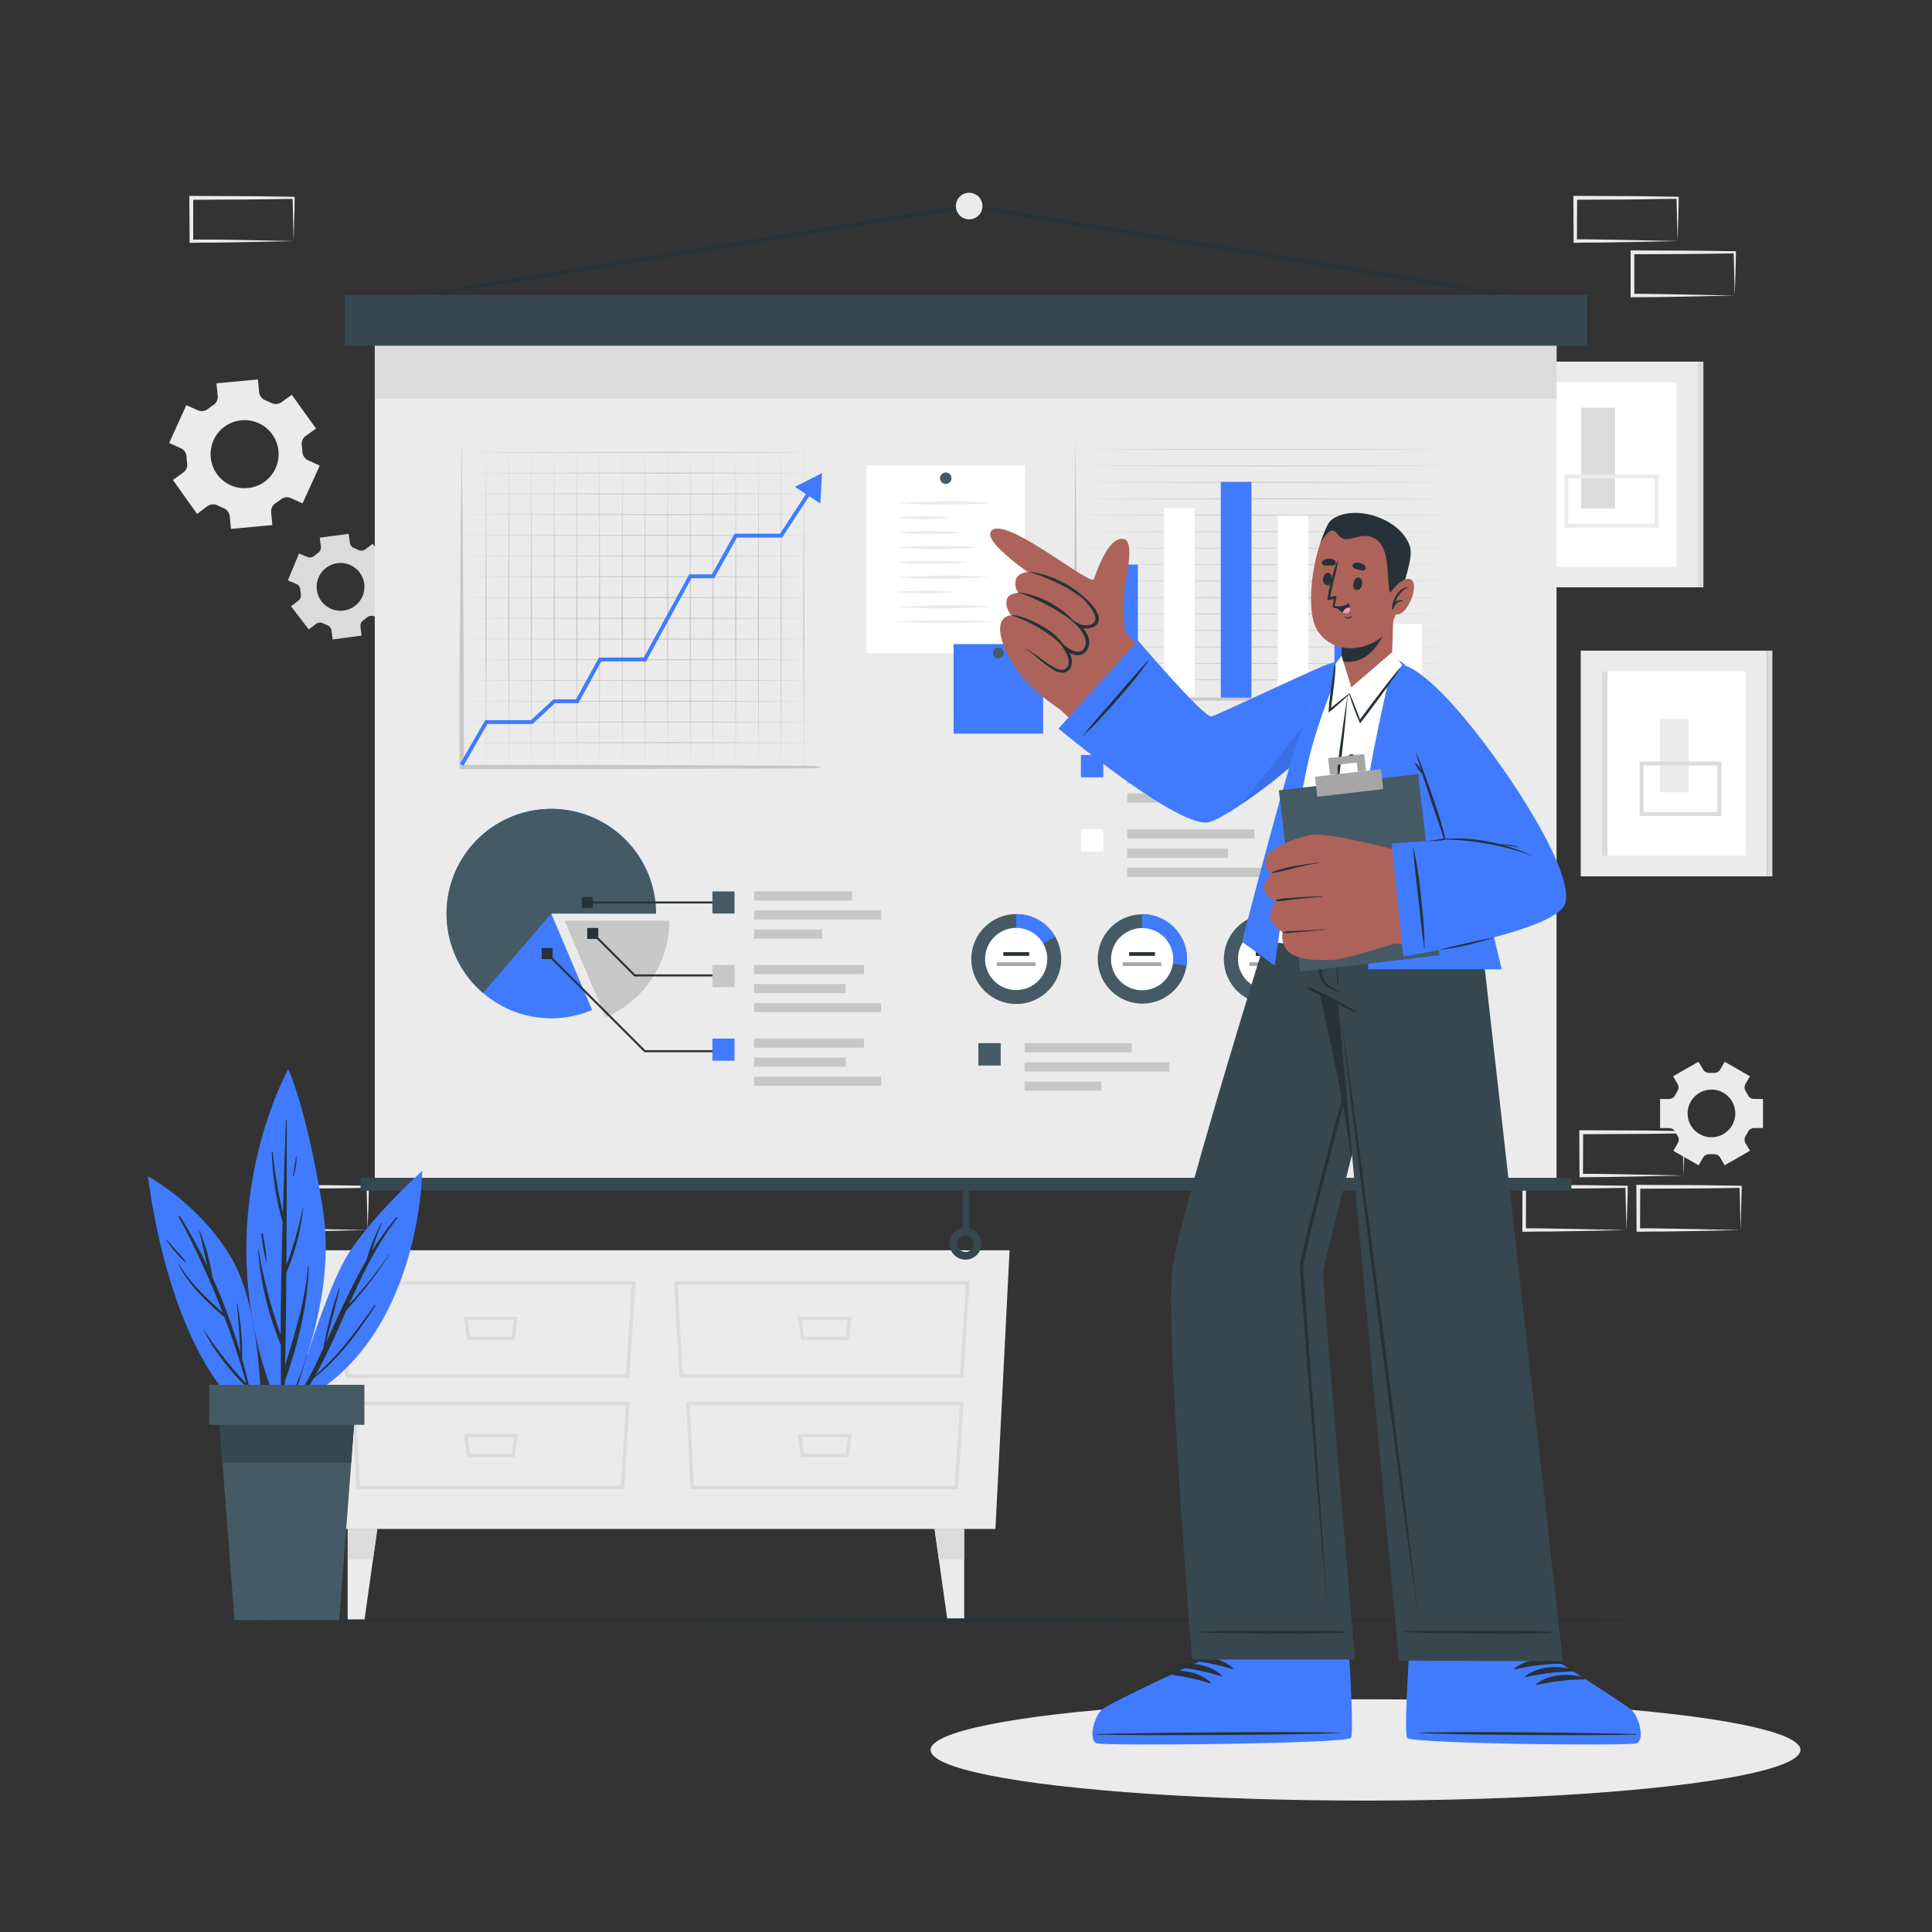 <svg xmlns="http://www.w3.org/2000/svg" viewBox="0 0 500 500"><rect x="0" y="0" width="500" height="500" fill="#333333" stroke="none"/><g id="freepik--background-complete--inject-1"><path d="M48.23,104.85l-4.45,9.79,3,1.35a2.56,2.56,0,0,1,1.49,2.23,14.21,14.21,0,0,0,.16,1.6,2.55,2.55,0,0,1-1,2.47l-2.68,1.92L51,133,53.68,131a2.55,2.55,0,0,1,2.67-.18,13.77,13.77,0,0,0,1.47.66,2.6,2.6,0,0,1,1.64,2.13l.32,3.27,10.71-1-.32-3.29a2.55,2.55,0,0,1,1.2-2.4l.65-.44c.22-.15.43-.31.64-.48a2.54,2.54,0,0,1,2.64-.36l3,1.37,4.45-9.79-3-1.37a2.55,2.55,0,0,1-1.49-2.23,14.24,14.24,0,0,0-.15-1.59,2.54,2.54,0,0,1,1-2.47l2.68-1.92-6.27-8.74-2.68,1.92a2.55,2.55,0,0,1-2.67.17q-.72-.36-1.47-.66a2.57,2.57,0,0,1-1.64-2.12l-.32-3.28-10.72,1,.33,3.29a2.57,2.57,0,0,1-1.2,2.39q-.33.21-.66.45c-.22.15-.43.31-.64.47a2.55,2.55,0,0,1-2.66.37Zm9.91,5.55a8.81,8.81,0,1,1-2,12.28A8.83,8.83,0,0,1,58.14,110.4Z" style="fill:#ebebeb"></path><path d="M439.56,274.78,433,278.54l1.16,2a1.79,1.79,0,0,1-.06,1.88,9.46,9.46,0,0,0-.57,1,1.8,1.8,0,0,1-1.59,1h-2.31v7.53H432a1.8,1.8,0,0,1,1.59,1,8.64,8.64,0,0,0,.57,1,1.79,1.79,0,0,1,.06,1.88l-1.16,2,6.54,3.76,1.16-2a1.79,1.79,0,0,1,1.66-.88l.55,0,.56,0a1.81,1.81,0,0,1,1.66.87l1.16,2,6.54-3.76-1.16-2a1.79,1.79,0,0,1,.06-1.88,8.5,8.5,0,0,0,.57-1,1.79,1.79,0,0,1,1.59-1h2.31v-7.53h-2.31a1.79,1.79,0,0,1-1.59-1,10.67,10.67,0,0,0-.57-1,1.78,1.78,0,0,1-.06-1.87l1.16-2-6.54-3.76-1.16,2a1.79,1.79,0,0,1-1.66.88l-.56,0-.55,0a1.81,1.81,0,0,1-1.67-.88Zm3.37,7.2a6.17,6.17,0,1,1-6.18,6.16A6.17,6.17,0,0,1,442.93,282Z" style="fill:#ebebeb"></path><path d="M75.32,156.9l4.58,6,1.84-1.4a1.8,1.8,0,0,1,1.87-.18,10.44,10.44,0,0,0,1,.44,1.77,1.77,0,0,1,1.19,1.45l.3,2.28,7.48-1-.29-2.29a1.78,1.78,0,0,1,.77-1.7,7.65,7.65,0,0,0,.9-.69,1.8,1.8,0,0,1,1.86-.3l2.13.88,2.89-7-2.14-.88A1.8,1.8,0,0,1,98.66,151l-.06-.55a5.25,5.25,0,0,0-.09-.55,1.78,1.78,0,0,1,.66-1.75l1.84-1.41-4.58-6-1.84,1.4a1.8,1.8,0,0,1-1.87.18,10.44,10.44,0,0,0-1-.44,1.78,1.78,0,0,1-1.19-1.45l-.3-2.28-7.48,1,.3,2.29a1.77,1.77,0,0,1-.78,1.7c-.31.21-.6.44-.89.68a1.78,1.78,0,0,1-1.86.31l-2.13-.88-2.9,6.95,2.14.89a1.77,1.77,0,0,1,1.08,1.53l.06.55a4.85,4.85,0,0,0,.09.55,1.79,1.79,0,0,1-.66,1.76ZM82,152.63A6.18,6.18,0,1,1,89,158,6.16,6.16,0,0,1,82,152.63Z" style="fill:#dbdbdb"></path><polygon points="81.89 395.69 257.62 395.69 261.28 323.58 78.23 323.58 81.89 395.69" style="fill:#ebebeb"></polygon><path d="M249.29,356.58H175.82l-1.37-25H250.9Zm-72.63-.88h71.8L250,332.44H175.38Z" style="fill:#dbdbdb"></path><path d="M247.94,385.38H178.7l-1.12-22.59h71.77Zm-68.4-.88H247.1l1.3-20.83H178.51Z" style="fill:#dbdbdb"></path><path d="M219.63,346.78H207.29l-.78-6h13.9Zm-11.56-.88h10.78l.55-4.27H207.52Z" style="fill:#dbdbdb"></path><path d="M219.63,377.1H207.29l-.78-6h13.9Zm-11.56-.88h10.78l.55-4.27H207.52Z" style="fill:#dbdbdb"></path><path d="M162.87,356.58H89.4l-1.37-25h76.45Zm-72.63-.88H162l1.5-23.26H89Z" style="fill:#dbdbdb"></path><path d="M161.52,385.38H92.28l-1.12-22.59h71.77Zm-68.39-.88h67.55L162,363.67H92.09Z" style="fill:#dbdbdb"></path><path d="M133.21,346.78H120.87l-.78-6H134Zm-11.56-.88h10.78l.55-4.27H121.1Z" style="fill:#dbdbdb"></path><path d="M133.21,377.1H120.87l-.78-6H134Zm-11.56-.88h10.78L133,372H121.1Z" style="fill:#dbdbdb"></path><polygon points="97.65 395.68 96.54 403.54 94.32 419.32 89.98 419.32 89.98 395.68 97.65 395.68" style="fill:#ebebeb"></polygon><polygon points="97.65 395.68 96.54 403.54 89.98 403.54 89.98 395.68 97.65 395.68" style="fill:#dbdbdb"></polygon><polygon points="241.86 395.68 242.97 403.54 245.19 419.32 249.53 419.32 249.53 395.68 241.86 395.68" style="fill:#ebebeb"></polygon><polygon points="241.86 395.68 242.97 403.54 249.53 403.54 249.53 395.68 241.86 395.68" style="fill:#dbdbdb"></polygon><path d="M435.7,304.22l-13.12.28-6.66.11c-2.23.05-4.47,0-6.7.06h-.44v-.45L408.72,293v-.5h.5l13.24.06c4.42,0,8.83.11,13.24.16H436V293c0,1.9-.09,3.79-.13,5.66Zm0,0-.14-5.65c0-1.86-.11-3.7-.13-5.54l.27.28c-4.41.05-8.82.16-13.24.16l-13.24.06.5-.5-.05,11.19-.45-.44c2.18,0,4.36,0,6.55.05l6.58.12Z" style="fill:#ebebeb"></path><path d="M420.93,318.33l-13.12.28-6.66.11c-2.23,0-4.47,0-6.7.06H394v-.45L394,307.14v-.5h.5l13.24.07c4.41,0,8.83.11,13.24.16h.28v.27c0,1.9-.08,3.79-.13,5.66Zm0,0-.14-5.65c-.05-1.86-.11-3.7-.13-5.54l.27.28c-4.41.05-8.83.16-13.24.16l-13.24.06.5-.5-.05,11.19-.45-.44c2.18,0,4.36,0,6.55.05l6.58.12Z" style="fill:#ebebeb"></path><path d="M450.47,318.33l-13.12.28-6.66.11c-2.23,0-4.46,0-6.7.06h-.44v-.45l-.06-11.19v-.5h.5l13.24.07c4.42,0,8.83.11,13.24.16h.28v.27c0,1.9-.09,3.79-.13,5.66Zm0,0-.14-5.65c0-1.86-.11-3.7-.13-5.54l.27.28c-4.41.05-8.82.16-13.24.16l-13.24.06.5-.5-.05,11.19-.45-.44c2.19,0,4.36,0,6.55.05l6.58.12Z" style="fill:#ebebeb"></path><path d="M146.87,171.07l-13.12.28-6.67.11c-2.22,0-4.46,0-6.69,0H120v-.45l0-11.19v-.5h.5l13.24.06c4.41,0,8.83.11,13.24.16h.28v.27c0,1.9-.08,3.78-.13,5.65Zm0,0-.14-5.66c0-1.86-.11-3.7-.13-5.53l.27.27c-4.41,0-8.83.16-13.24.16l-13.24.07.5-.5,0,11.19-.45-.45c2.18,0,4.36,0,6.55.06l6.57.11Z" style="fill:#ebebeb"></path><path d="M132.1,185.18l-13.13.28-6.66.11c-2.22,0-4.46,0-6.69.05h-.45v-.45l0-11.19v-.5h.5l13.24.06c4.41,0,8.83.11,13.24.16h.27V174c0,1.9-.08,3.78-.13,5.65Zm0,0-.14-5.66c-.05-1.86-.12-3.7-.13-5.53l.27.27c-4.41.05-8.83.16-13.24.16l-13.24.07.5-.5-.06,11.19-.44-.45c2.18,0,4.36,0,6.54.06l6.58.11Z" style="fill:#ebebeb"></path><path d="M161.64,185.18l-13.12.28-6.66.11c-2.23,0-4.47,0-6.7.05h-.44v-.45L134.66,174v-.5h.5l13.24.06c4.42,0,8.83.11,13.24.16h.28V174c0,1.9-.08,3.78-.13,5.65Zm0,0-.14-5.66c-.05-1.86-.11-3.7-.13-5.53l.27.27c-4.41.05-8.82.16-13.24.16l-13.24.07.5-.5,0,11.19-.45-.45c2.18,0,4.36,0,6.55.06l6.58.11Z" style="fill:#ebebeb"></path><path d="M95.12,318.33,82,318.61l-6.67.11c-2.22,0-4.46,0-6.69.06H68.2v-.45l0-11.19v-.5h.5l13.24.07c4.41,0,8.83.11,13.24.16h.28v.27c0,1.9-.08,3.79-.13,5.66Zm0,0L95,312.68c0-1.86-.11-3.7-.13-5.54l.27.28c-4.41.05-8.83.16-13.24.16l-13.24.06.5-.5,0,11.19-.45-.44c2.18,0,4.36,0,6.55.05l6.57.12Z" style="fill:#ebebeb"></path><path d="M281.19,171.06l-13.12.28-6.66.11c-2.23.05-4.47,0-6.7.05h-.44v-.45l-.06-11.19v-.5h.5l13.24.06c4.42,0,8.83.12,13.24.17h.28v.27c0,1.9-.09,3.79-.13,5.65Zm0,0-.14-5.65c0-1.87-.11-3.71-.13-5.54l.27.27c-4.41.05-8.82.16-13.24.17l-13.24.06.5-.5-.05,11.19-.45-.45c2.18,0,4.36,0,6.55.06l6.58.11Z" style="fill:#ebebeb"></path><path d="M434.17,62.38l-13.12.28-6.66.11c-2.23,0-4.47,0-6.7.06h-.44v-.45l-.06-11.19v-.5h.5l13.24.06c4.41,0,8.83.12,13.24.17h.28v.27c0,1.9-.08,3.79-.13,5.65Zm0,0L434,56.73c0-1.87-.11-3.71-.13-5.54l.27.27c-4.41,0-8.83.16-13.24.17l-13.24.06.5-.5-.05,11.19-.45-.45c2.18,0,4.36,0,6.55.06l6.58.11Z" style="fill:#ebebeb"></path><path d="M448.94,76.49l-13.12.28-6.66.11c-2.23.05-4.47,0-6.7.06H422v-.45L422,65.3v-.5h.5l13.24.06c4.42,0,8.83.12,13.24.17h.28v.27c0,1.9-.09,3.79-.13,5.65Zm0,0-.14-5.65c0-1.87-.11-3.71-.13-5.54l.27.27c-4.41.05-8.82.16-13.24.17l-13.24.06.5-.5,0,11.19-.45-.45c2.18,0,4.36,0,6.55.06l6.58.11Z" style="fill:#ebebeb"></path><path d="M76,62.39l-13.13.28-6.66.11c-2.23,0-4.46,0-6.69.06h-.45v-.45L49,51.2v-.5h.51l13.24.07c4.41,0,8.82.11,13.24.16h.27v.27c0,1.9-.09,3.79-.13,5.66Zm0,0-.15-5.65c0-1.86-.11-3.71-.13-5.54l.28.27c-4.42.06-8.83.16-13.24.17l-13.24.06.49-.5L50,62.39,49.53,62c2.18,0,4.35,0,6.54,0l6.58.11Z" style="fill:#ebebeb"></path><rect x="391.24" y="93.59" width="48.16" height="58.41" style="fill:#ebebeb"></rect><rect x="396.74" y="98.92" width="37.15" height="47.75" style="fill:#fff"></rect><rect x="396.74" y="98.92" width="1.45" height="47.75" style="fill:#dbdbdb"></rect><rect x="439.39" y="93.59" width="1.45" height="58.41" style="fill:#dbdbdb"></rect><rect x="409.19" y="105.51" width="8.76" height="26.1" style="fill:#dbdbdb"></rect><rect x="405.37" y="123.28" width="23.36" height="12.79" style="fill:none;stroke:#ebebeb;stroke-miterlimit:10"></rect><rect x="409.09" y="168.39" width="48.16" height="58.41" style="fill:#ebebeb"></rect><rect x="414.59" y="173.72" width="37.15" height="47.75" style="fill:#fff"></rect><rect x="414.59" y="173.72" width="1.45" height="47.75" style="fill:#dbdbdb"></rect><rect x="457.24" y="168.39" width="1.45" height="58.41" style="fill:#dbdbdb"></rect><rect x="429.57" y="186.06" width="7.5" height="18.98" style="fill:#ebebeb"></rect><rect x="424.81" y="197.6" width="20.16" height="13.08" style="fill:none;stroke:#dbdbdb;stroke-miterlimit:10"></rect></g><g id="freepik--Shadow--inject-1"><ellipse cx="353.4" cy="452.88" rx="112.56" ry="13.11" style="fill:#ebebeb"></ellipse></g><g id="freepik--Board--inject-1"><polygon points="97.85 78.79 97.69 77.81 250.82 52.83 250.9 52.84 402.31 77.81 402.14 78.79 250.82 53.84 97.85 78.79" style="fill:#263238"></polygon><path d="M254.26,53.33a3.44,3.44,0,1,1-3.44-3.44A3.45,3.45,0,0,1,254.26,53.33Z" style="fill:#ebebeb"></path><rect x="96.99" y="89.5" width="305.84" height="215.36" style="fill:#ebebeb"></rect><rect x="89.23" y="76.3" width="321.54" height="13.2" style="fill:#37474f"></rect><rect x="224.26" y="120.45" width="41" height="48.58" style="fill:#fff"></rect><path d="M246.24,123.75a1.48,1.48,0,1,1-1.48-1.47A1.47,1.47,0,0,1,246.24,123.75Z" style="fill:#455a64"></path><path d="M232.06,130.18c4.15-.32,8.29-.34,12.44-.39s8.29.07,12.44.39c-4.15.32-8.3.34-12.44.38S236.21,130.5,232.06,130.18Z" style="fill:#ebebeb"></path><path d="M232.06,134a54.84,54.84,0,0,1,6.76-.39,51,51,0,0,1,6.76.39,60.32,60.32,0,0,1-13.52,0Z" style="fill:#ebebeb"></path><path d="M232.06,137.86a86.12,86.12,0,0,1,8.64-.39,83.25,83.25,0,0,1,8.64.39,98.41,98.41,0,0,1-17.28,0Z" style="fill:#ebebeb"></path><path d="M232.06,141.69c3.61-.3,7.21-.37,10.81-.38s7.21.08,10.81.38c-3.6.31-7.21.38-10.81.39S235.67,142,232.06,141.69Z" style="fill:#ebebeb"></path><path d="M232.06,145.53c3.13-.3,6.26-.37,9.39-.38s6.26.08,9.39.38c-3.13.31-6.26.38-9.39.39S235.19,145.83,232.06,145.53Z" style="fill:#ebebeb"></path><path d="M232.06,149.37c4-.32,8-.34,12-.38s8,.06,12,.38c-4,.32-8,.34-12,.39S236.07,149.69,232.06,149.37Z" style="fill:#ebebeb"></path><path d="M232.06,153.21a79.53,79.53,0,0,1,15.53,0,69.65,69.65,0,0,1-7.76.39A72.2,72.2,0,0,1,232.06,153.21Z" style="fill:#ebebeb"></path><path d="M232.06,157.05c4.15-.32,8.29-.34,12.44-.38s8.29.06,12.44.38c-4.15.32-8.3.34-12.44.39S236.21,157.37,232.06,157.05Z" style="fill:#ebebeb"></path><path d="M232.06,160.89c4.15-.32,8.29-.34,12.44-.38s8.29.06,12.44.38c-4.15.32-8.3.34-12.44.39S236.21,161.21,232.06,160.89Z" style="fill:#ebebeb"></path><rect x="246.79" y="166.69" width="23.17" height="23.17" style="fill:#407BFF"></rect><path d="M259.76,169a1.39,1.39,0,1,1-1.39-1.39A1.38,1.38,0,0,1,259.76,169Z" style="fill:#455a64"></path><rect x="96.99" y="89.5" width="305.84" height="13.7" style="fill:#dbdbdb"></rect><polygon points="275.5 116.29 327.75 116.18 380 116.29 327.75 116.4 275.5 116.29" style="fill:#c7c7c7"></polygon><polygon points="275.5 120.55 327.75 120.44 380 120.55 327.75 120.67 275.5 120.55" style="fill:#c7c7c7"></polygon><polygon points="275.5 124.81 327.75 124.7 380 124.81 327.75 124.93 275.5 124.81" style="fill:#c7c7c7"></polygon><polygon points="275.5 129.08 327.75 128.96 380 129.08 327.75 129.19 275.5 129.08" style="fill:#c7c7c7"></polygon><polygon points="275.5 133.34 327.75 133.22 380 133.34 327.75 133.45 275.5 133.34" style="fill:#c7c7c7"></polygon><polygon points="275.5 137.6 327.75 137.49 380 137.6 327.75 137.71 275.5 137.6" style="fill:#c7c7c7"></polygon><polygon points="275.5 141.86 327.75 141.75 380 141.86 327.75 141.97 275.5 141.86" style="fill:#c7c7c7"></polygon><polygon points="275.5 146.12 327.75 146.01 380 146.12 327.75 146.23 275.5 146.12" style="fill:#c7c7c7"></polygon><polygon points="275.5 150.38 327.75 150.27 380 150.38 327.75 150.5 275.5 150.38" style="fill:#c7c7c7"></polygon><polygon points="275.5 154.64 327.75 154.53 380 154.64 327.75 154.76 275.5 154.64" style="fill:#c7c7c7"></polygon><polygon points="275.5 158.91 327.75 158.79 380 158.91 327.75 159.02 275.5 158.91" style="fill:#c7c7c7"></polygon><polygon points="275.5 163.17 327.75 163.05 380 163.17 327.75 163.28 275.5 163.17" style="fill:#c7c7c7"></polygon><polygon points="275.5 167.43 327.75 167.31 380 167.43 327.75 167.54 275.5 167.43" style="fill:#c7c7c7"></polygon><polygon points="275.5 171.69 327.75 171.58 380 171.69 327.75 171.8 275.5 171.69" style="fill:#c7c7c7"></polygon><polygon points="275.5 175.95 327.75 175.84 380 175.95 327.75 176.06 275.5 175.95" style="fill:#c7c7c7"></polygon><rect x="286.55" y="146.12" width="7.92" height="34.8" style="fill:#407BFF"></rect><rect x="301.25" y="131.4" width="7.92" height="49.52" style="fill:#fff"></rect><rect x="315.95" y="124.72" width="7.92" height="56.2" style="fill:#407BFF"></rect><rect x="330.65" y="133.43" width="7.92" height="47.48" style="fill:#fff"></rect><rect x="345.35" y="136.03" width="7.92" height="44.89" style="fill:#407BFF"></rect><rect x="360.05" y="161.46" width="7.92" height="19.46" style="fill:#fff"></rect><path d="M278.34,113.3l.17,16.91.12,16.9q.12,16.9.12,33.81l-.41-.42,25.41,0,25.42.05,25.41.14,25.42.25-25.42.25-25.41.13-25.42,0H277.92v-.42q0-16.9.12-33.81l.12-16.9Z" style="fill:#c7c7c7"></path><rect x="286.55" y="184.49" width="7.92" height="0.72" style="fill:#c7c7c7"></rect><rect x="301.25" y="184.49" width="7.92" height="0.72" style="fill:#c7c7c7"></rect><rect x="315.95" y="184.49" width="7.92" height="0.72" style="fill:#c7c7c7"></rect><rect x="330.65" y="184.49" width="7.92" height="0.72" style="fill:#c7c7c7"></rect><rect x="345.35" y="184.49" width="7.92" height="0.72" style="fill:#c7c7c7"></rect><rect x="360.05" y="184.49" width="7.92" height="0.72" style="fill:#c7c7c7"></rect><rect x="291.71" y="195.39" width="27.73" height="2.38" style="fill:#c7c7c7"></rect><rect x="291.71" y="200.36" width="37.46" height="2.38" style="fill:#c7c7c7"></rect><rect x="291.71" y="205.34" width="19.88" height="2.38" style="fill:#c7c7c7"></rect><rect x="279.74" y="195.39" width="5.78" height="5.78" style="fill:#407BFF"></rect><rect x="291.71" y="214.64" width="32.96" height="2.38" style="fill:#c7c7c7"></rect><rect x="291.71" y="219.62" width="26.07" height="2.38" style="fill:#c7c7c7"></rect><rect x="291.71" y="224.59" width="37.46" height="2.38" style="fill:#c7c7c7"></rect><rect x="279.74" y="214.64" width="5.78" height="5.78" style="fill:#fff"></rect><rect x="265.17" y="269.97" width="27.73" height="2.38" style="fill:#c7c7c7"></rect><rect x="265.17" y="274.94" width="37.46" height="2.38" style="fill:#c7c7c7"></rect><rect x="265.17" y="279.92" width="19.88" height="2.38" style="fill:#c7c7c7"></rect><rect x="253.2" y="269.97" width="5.78" height="5.78" style="fill:#455a64"></rect><rect x="332.61" y="269.97" width="27.73" height="2.38" style="fill:#c7c7c7"></rect><rect x="332.61" y="274.94" width="37.46" height="2.38" style="fill:#c7c7c7"></rect><rect x="332.61" y="279.92" width="19.88" height="2.38" style="fill:#c7c7c7"></rect><rect x="320.64" y="269.97" width="5.78" height="5.78" style="fill:#407BFF"></rect><rect x="93.33" y="304.86" width="313.35" height="3.29" style="fill:#37474f"></rect><rect x="249.13" y="308.15" width="1.74" height="11.4" style="fill:#37474f"></rect><path d="M249.91,326A4.13,4.13,0,1,1,254,321.9,4.13,4.13,0,0,1,249.91,326Zm0-6.25A2.13,2.13,0,1,0,252,321.9,2.12,2.12,0,0,0,249.91,319.78Z" style="fill:#37474f"></path><path d="M173.22,238.27a27.12,27.12,0,0,1-16.51,25l-10.59-25Z" style="fill:#c7c7c7"></path><path d="M142.65,236.41l10.59,25s0,0-.05,0c-.83.33-1.66.65-2.49.91a27.52,27.52,0,0,1-8,1.22,27.81,27.81,0,0,1-8.05-1.22,27.1,27.1,0,0,1,0-51.74,27.17,27.17,0,0,1,16.1,0,27.06,27.06,0,0,1,17.83,17.81,27.36,27.36,0,0,1,1.22,8Z" style="fill:#dbdbdb"></path><path d="M142.65,236.41l10.59,25s0,0-.05,0c-.83.33-1.66.65-2.49.91a27.52,27.52,0,0,1-8,1.22,27.81,27.81,0,0,1-8.05-1.22,27.11,27.11,0,1,1,35.15-25.89Z" style="fill:#407BFF"></path><path d="M142.66,236.42,125,257a27.09,27.09,0,1,1,44.74-20.54Z" style="fill:#455a64"></path><polygon points="187.23 272.31 166.77 272.31 141.42 246.97 141.79 246.6 166.98 271.79 187.23 271.79 187.23 272.31" style="fill:#263238"></polygon><rect x="140.18" y="245.36" width="2.85" height="2.85" style="fill:#263238"></rect><polygon points="187.23 252.71 164.17 252.71 153.22 241.76 153.59 241.39 164.39 252.18 187.23 252.18 187.23 252.71" style="fill:#263238"></polygon><rect x="151.98" y="240.15" width="2.85" height="2.85" style="fill:#263238"></rect><rect x="152.36" y="233.3" width="34.87" height="0.52" style="fill:#263238"></rect><rect x="150.56" y="232.14" width="2.85" height="2.85" style="fill:#263238"></rect><rect x="195.17" y="230.7" width="25.34" height="2.36" style="fill:#c7c7c7"></rect><rect x="195.17" y="235.63" width="32.87" height="2.36" style="fill:#c7c7c7"></rect><rect x="195.17" y="240.55" width="17.57" height="2.36" style="fill:#c7c7c7"></rect><rect x="184.37" y="230.7" width="5.72" height="5.72" style="fill:#455a64"></rect><rect x="195.17" y="249.75" width="28.42" height="2.36" style="fill:#c7c7c7"></rect><rect x="195.17" y="254.67" width="23.7" height="2.36" style="fill:#c7c7c7"></rect><rect x="195.17" y="259.59" width="32.87" height="2.36" style="fill:#c7c7c7"></rect><rect x="184.37" y="249.75" width="5.72" height="5.72" style="fill:#c7c7c7"></rect><rect x="195.17" y="268.79" width="28.42" height="2.36" style="fill:#c7c7c7"></rect><rect x="195.17" y="273.71" width="23.7" height="2.36" style="fill:#c7c7c7"></rect><rect x="195.17" y="278.63" width="32.87" height="2.36" style="fill:#c7c7c7"></rect><rect x="184.37" y="268.79" width="5.72" height="5.72" style="fill:#407BFF"></rect><polygon points="115.58 117.07 173.8 116.93 212.74 117.07 173.8 117.21 115.58 117.07" style="fill:#c7c7c7"></polygon><polygon points="115.58 122.44 173.8 122.3 212.74 122.44 173.8 122.58 115.58 122.44" style="fill:#c7c7c7"></polygon><polygon points="115.58 127.81 173.8 127.66 212.74 127.81 173.8 127.95 115.58 127.81" style="fill:#c7c7c7"></polygon><polygon points="115.58 133.17 173.8 133.03 212.74 133.17 173.8 133.31 115.58 133.17" style="fill:#c7c7c7"></polygon><polygon points="115.58 138.54 173.8 138.4 212.74 138.54 173.8 138.68 115.58 138.54" style="fill:#c7c7c7"></polygon><polygon points="115.58 143.91 173.8 143.77 212.74 143.91 173.8 144.05 115.58 143.91" style="fill:#c7c7c7"></polygon><polygon points="115.58 149.28 173.8 149.14 212.74 149.28 173.8 149.42 115.58 149.28" style="fill:#c7c7c7"></polygon><polygon points="115.58 154.65 173.8 154.5 212.74 154.65 173.8 154.79 115.58 154.65" style="fill:#c7c7c7"></polygon><polygon points="115.58 160.01 173.8 159.87 212.74 160.01 173.8 160.16 115.58 160.01" style="fill:#c7c7c7"></polygon><polygon points="115.58 165.38 173.8 165.24 212.74 165.38 173.8 165.53 115.58 165.38" style="fill:#c7c7c7"></polygon><polygon points="115.58 170.75 173.8 170.61 212.74 170.75 173.8 170.89 115.58 170.75" style="fill:#c7c7c7"></polygon><polygon points="115.58 176.12 173.8 175.98 212.74 176.12 173.8 176.26 115.58 176.12" style="fill:#c7c7c7"></polygon><polygon points="115.58 181.49 173.8 181.35 212.74 181.49 173.8 181.63 115.58 181.49" style="fill:#c7c7c7"></polygon><polygon points="115.58 186.86 173.8 186.72 212.74 186.86 173.8 187 115.58 186.86" style="fill:#c7c7c7"></polygon><polygon points="115.58 192.22 173.8 192.08 212.74 192.22 173.8 192.37 115.58 192.22" style="fill:#c7c7c7"></polygon><polygon points="208.02 114.02 208.18 160.95 208.02 201.57 207.87 160.95 208.02 114.02" style="fill:#c7c7c7"></polygon><polygon points="202.15 114.02 202.31 160.95 202.15 201.57 202 160.95 202.15 114.02" style="fill:#c7c7c7"></polygon><polygon points="196.28 114.02 196.43 160.95 196.28 201.57 196.12 160.95 196.28 114.02" style="fill:#c7c7c7"></polygon><polygon points="190.41 114.02 190.56 160.95 190.41 201.57 190.25 160.95 190.41 114.02" style="fill:#c7c7c7"></polygon><polygon points="184.53 114.02 184.69 160.95 184.53 201.57 184.38 160.95 184.53 114.02" style="fill:#c7c7c7"></polygon><polygon points="178.66 114.02 178.81 160.95 178.66 201.57 178.5 160.95 178.66 114.02" style="fill:#c7c7c7"></polygon><polygon points="172.79 114.02 172.94 160.95 172.79 201.57 172.63 160.95 172.79 114.02" style="fill:#c7c7c7"></polygon><polygon points="166.91 114.02 167.07 160.95 166.91 201.57 166.76 160.95 166.91 114.02" style="fill:#c7c7c7"></polygon><polygon points="161.04 114.02 161.2 160.95 161.04 201.57 160.89 160.95 161.04 114.02" style="fill:#c7c7c7"></polygon><polygon points="155.17 114.02 155.32 160.95 155.17 201.57 155.01 160.95 155.17 114.02" style="fill:#c7c7c7"></polygon><polygon points="149.29 114.02 149.45 160.95 149.29 201.57 149.14 160.95 149.29 114.02" style="fill:#c7c7c7"></polygon><polygon points="143.42 114.02 143.58 160.95 143.42 201.57 143.27 160.95 143.42 114.02" style="fill:#c7c7c7"></polygon><polygon points="137.55 114.02 137.7 160.95 137.55 201.57 137.39 160.95 137.55 114.02" style="fill:#c7c7c7"></polygon><polygon points="131.68 114.02 131.83 160.95 131.68 201.57 131.52 160.95 131.68 114.02" style="fill:#c7c7c7"></polygon><polygon points="125.8 114.02 125.96 160.95 125.8 201.57 125.65 160.95 125.8 114.02" style="fill:#c7c7c7"></polygon><path d="M119.48,113.3l.25,21.3.16,21.29c.12,14.2.15,28.4.17,42.59l-.58-.52,35,0,21.25.06,35,.17,2,.31-2,.32-35,.17-21.25.06-35,0h-.57v-.53c0-14.19,0-28.39.17-42.59l.16-21.29Z" style="fill:#c7c7c7"></path><polygon points="119.92 198.21 119.05 197.71 125.57 186.38 137.41 186.38 143.23 180.99 149.07 180.99 155.03 170.16 166.62 170.16 178.36 148.64 184.24 148.64 190.11 138.12 201.88 138.12 209.22 126.91 210.05 127.45 202.42 139.12 190.7 139.12 184.83 149.64 178.96 149.64 167.21 171.16 155.62 171.16 149.67 181.99 143.62 181.99 137.8 187.38 126.15 187.38 119.92 198.21" style="fill:#407BFF"></polygon><polygon points="212.3 130.3 212.74 122.44 205.71 125.99 212.3 130.3" style="fill:#407BFF"></polygon><path d="M274.64,248.21a11.63,11.63,0,1,1-1.54-5.79A11.63,11.63,0,0,1,274.64,248.21Z" style="fill:#455a64"></path><path d="M273.1,242.42,263,248.21V236.57A11.65,11.65,0,0,1,273.1,242.42Z" style="fill:#407BFF"></path><circle cx="263" cy="248.21" r="8.05" transform="translate(-24.04 468.17) rotate(-80.81)" style="fill:#fff"></circle><rect x="259.65" y="246.42" width="6.7" height="0.95" style="fill:#263238"></rect><rect x="257.99" y="249.05" width="10.02" height="0.95" style="fill:#a6a6a6"></rect><path d="M307.2,248.21a11.82,11.82,0,0,1-.13,1.7,11.55,11.55,0,1,1,.13-1.7Z" style="fill:#455a64"></path><path d="M307.2,248.21a11.82,11.82,0,0,1-.13,1.7l-11.51-1.7V236.57a11.63,11.63,0,0,1,11.64,11.64Z" style="fill:#407BFF"></path><circle cx="295.56" cy="248.21" r="8.05" transform="translate(-7.24 487.53) rotate(-78.34)" style="fill:#fff"></circle><rect x="292.21" y="246.42" width="6.7" height="0.95" style="fill:#263238"></rect><rect x="290.55" y="249.05" width="10.02" height="0.95" style="fill:#a6a6a6"></rect><path d="M340,248.21a11.63,11.63,0,1,1-1.54-5.79A11.63,11.63,0,0,1,340,248.21Z" style="fill:#455a64"></path><path d="M340,248.21a11.63,11.63,0,0,1-7.47,10.86l-4.17-10.86V236.57A11.63,11.63,0,0,1,340,248.21Z" style="fill:#407BFF"></path><path d="M336.39,248.21a8,8,0,1,1-8.05-8.05A8.05,8.05,0,0,1,336.39,248.21Z" style="fill:#fff"></path><rect x="324.99" y="246.42" width="6.7" height="0.95" style="fill:#263238"></rect><rect x="323.33" y="249.05" width="10.02" height="0.95" style="fill:#a6a6a6"></rect><path d="M372.58,248.21a11.61,11.61,0,1,1-1.53-5.79A11.61,11.61,0,0,1,372.58,248.21Z" style="fill:#455a64"></path><path d="M372.58,248.21a11.63,11.63,0,0,1-19.18,8.85l7.55-8.85V236.57a11.61,11.61,0,0,1,11.63,11.64Z" style="fill:#407BFF"></path><circle cx="360.95" cy="248.21" r="8.05" transform="translate(56.22 562.9) rotate(-80.44)" style="fill:#fff"></circle><rect x="357.6" y="246.42" width="6.7" height="0.95" style="fill:#263238"></rect><rect x="355.94" y="249.05" width="10.02" height="0.95" style="fill:#a6a6a6"></rect></g><g id="freepik--Floor--inject-1"><polygon points="41.27 419.33 93.45 419.09 145.64 419 250 418.83 354.36 419 406.55 419.09 458.73 419.33 406.55 419.58 354.36 419.67 250 419.83 145.64 419.66 93.45 419.58 41.27 419.33" style="fill:#263238"></polygon></g><g id="freepik--Plant--inject-1"><path d="M75.57,363.74s8.25-29.61,14.84-39.67S109.28,303,109.28,303,109,348.62,75.57,363.74Z" style="fill:#407BFF"></path><path d="M76.17,363.23a143.75,143.75,0,0,0,7.52-14.35,100.76,100.76,0,0,1,4.09-15.57.08.08,0,0,1,.15.05c-1.1,4.68-2.37,9.32-3.53,14,3.33-7.2,6.5-14.5,10.47-21.31a45.11,45.11,0,0,1,3.82-9.48c0-.09.19,0,.15.05a59.9,59.9,0,0,0-2.58,7.11,71.86,71.86,0,0,1,6.27-8.66c.14-.17.43,0,.29.2-5.3,6.77-9,14.47-12.45,22.27a119,119,0,0,0,10.35-12.94c0-.05.1,0,.07.05A105.71,105.71,0,0,1,89.71,339c-2.54,5.71-5,11.45-8.06,16.88,6-5.11,10.7-11.73,15.3-18.11.11-.15.33,0,.23.15-4.61,7-9.37,13.6-16,18.79a73.78,73.78,0,0,1-4.43,6.92A.35.35,0,0,1,76.17,363.23Z" style="fill:#263238"></path><path d="M73,366.4s14.83-27.3,10.52-53.77-8.92-35.9-8.92-35.9S51.31,317.9,73,366.4Z" style="fill:#407BFF"></path><path d="M66.93,323.48a129.63,129.63,0,0,0,5.72,22c0-9.72.23-19.43.49-29.15a75.27,75.27,0,0,1-2.8-18.09c0-.18.26-.17.28,0a101.89,101.89,0,0,0,2.6,15.56q.33-12,.78-24a.11.11,0,0,1,.21,0c0,12.52,0,25-.09,37.56a99.63,99.63,0,0,0,4.28-14.87s.09,0,.08,0a58.06,58.06,0,0,1-4.37,16.92c-.06,8-.15,16-.33,24C76.29,345,79,336.71,79.7,327.72a.1.1,0,0,1,.19,0c-.2,9.91-2.76,20-6,29.29a.46.46,0,0,1-.16.24c-.08,2.92-.16,5.85-.26,8.77a.33.33,0,0,1-.65,0q-.17-9-.14-17.95A80.34,80.34,0,0,1,66.8,323.5C66.79,323.42,66.92,323.41,66.93,323.48Z" style="fill:#263238"></path><path d="M68,319.26a50.08,50.08,0,0,1,1,7.21c0,.08-.12.09-.14,0a51.41,51.41,0,0,1-1.22-7.19C67.6,319.11,67.91,319.08,68,319.26Z" style="fill:#263238"></path><path d="M76.62,299.3c0-.08.14-.06.14,0a18.32,18.32,0,0,1-.75,5c0,.13-.22.07-.2-.06C76.14,302.6,76.34,300.94,76.62,299.3Z" style="fill:#263238"></path><path d="M67.61,368.49s.6-28.5-7.57-42.66S38.3,304.44,38.3,304.44,43.77,354.68,67.61,368.49Z" style="fill:#407BFF"></path><path d="M52.71,344.12a105.73,105.73,0,0,0,11.06,14q-2.45-8.73-5.66-17.18c-4.58-4-9.12-8.19-11.94-13.69a.08.08,0,0,1,.14-.08c3,4.88,7.06,8.77,11.32,12.52a223.09,223.09,0,0,0-11.38-24.78.18.18,0,0,1,.31-.19,136.78,136.78,0,0,1,7.14,13c-.77-3-1.38-6.16-2.17-9.18a.07.07,0,0,1,.13,0A52,52,0,0,1,55,330.62a145.64,145.64,0,0,1,7.2,19.5c-.21-4.27-.48-8.53-.92-12.79,0-.08.12-.09.14,0a69.12,69.12,0,0,1,1.24,14.35q1.77,6.38,3,12.88a.09.09,0,0,1-.18.05c-.44-1.82-.92-3.62-1.41-5.42,0,0-.07,0-.1,0-4.38-4.4-8.55-9.4-11.28-15A0,0,0,1,1,52.71,344.12Z" style="fill:#263238"></path><path d="M43.24,320.93c.91,1,1.74,2,2.62,3a23.64,23.64,0,0,1,2.36,2.75,0,0,0,0,1-.07.06,13.81,13.81,0,0,1-2.72-2.68A23,23,0,0,1,43.11,321,.08.08,0,0,1,43.24,320.93Z" style="fill:#263238"></path><path d="M91.9,365l-1,13.5-3.11,40.81H60.68l-3.11-40.81-1-13.5H91.9Z" style="fill:#455a64"></path><path d="M91.9,365l-1,13.5H57.57l-1-13.5H91.9Z" style="fill:#37474f"></path><rect x="54.14" y="358.39" width="40.17" height="10.35" transform="translate(148.44 727.13) rotate(180)" style="fill:#455a64"></rect></g><g id="freepik--Character--inject-1"><path d="M284.49,450.35c2.06.66,62.72-.1,64.93-1.54.85-.54-3.41-57.61-3.41-57.61l-39.2.39L311,429.77s-22.3,10.33-24.56,12.17S282.44,449.7,284.49,450.35Z" style="fill:#ad6359"></path><path d="M283.83,451.18c2.16.71,63.42.13,65.75-1.38.9-.56-.4-20.77-.4-20.88H311.29l0,.68s-23.54,10.79-25.94,12.73S281.66,450.49,283.83,451.18Z" style="fill:#407BFF"></path><path d="M284,448.78c10.41-.35,52.43-.79,62.75-.35.08,0,.08.06,0,.07-10.31.57-52.33.67-62.75.45C283.77,449,283.77,448.79,284,448.78Z" style="fill:#263238"></path><path d="M306.86,429.07c4.09-.8,9.1-.22,12.26,2.67.12.12,0,.29-.17.25a57.75,57.75,0,0,0-12.07-2.4A.26.26,0,0,1,306.86,429.07Z" style="fill:#263238"></path><path d="M303.91,430.88c4.09-.8,9.11-.22,12.27,2.67.12.12,0,.29-.17.25a57.75,57.75,0,0,0-12.07-2.4A.26.26,0,0,1,303.91,430.88Z" style="fill:#263238"></path><path d="M301,432.69c4.09-.8,9.11-.22,12.27,2.67.12.12,0,.29-.17.25a57.71,57.71,0,0,0-12.08-2.4A.26.26,0,0,1,301,432.69Z" style="fill:#263238"></path><path d="M308.49,429.49H350.7s-8.61-98.8-8.27-100.53c.42-2.2,2.91-12.18,6.23-25.21,1-4.08,2.16-8.46,3.32-13,3.15-12.27,6.62-25.67,9.64-37.33,4.54-17.47,8.08-31.05,8.08-31.05H333.93s-4.17,13.22-9.42,30.41c-8.57,27.94-20,66.4-21.13,75.75C301.55,343.64,308.49,429.49,308.49,429.49Z" style="fill:#37474f"></path><path d="M310.36,422.29c6.45-.13,4.59-.19,11-.25,3.16,0,23.89-.21,26.83.28a.07.07,0,0,1,0,.13c-2.94.49-23.67.31-26.83.28-6.45-.07-4.59-.12-11-.25A.1.1,0,0,1,310.36,422.29Z" style="fill:#263238"></path><path d="M363.19,227.23l-6.57,23.18-6.41,23.21c-2.13,7.74-4.19,15.5-6.25,23.26s-4.08,15.53-6,23.34c-.45,2-.92,3.91-1.31,5.9-.1.49-.17,1-.26,1.51a8.13,8.13,0,0,0,0,.84l.06.75.23,3,.93,12,1.89,24,1.95,24,2.05,24-1.61-24-1.69-24-1.76-24-.89-12-.23-3-.05-.75c0-.24,0-.43,0-.65.09-.49.15-1,.26-1.46.38-2,.86-3.91,1.31-5.86,3.76-15.59,7.95-31.1,12-46.63Z" style="fill:#263238"></path><path d="M334.79,222.38c2.48,19.21,11.46,51.13,14.91,77.26,8.07-31.66,20-77.26,20-77.26Z" style="fill:#263238"></path><path d="M421,450.05c-2.08.64-53,.87-55.24-.61-.85-.54-1.15-9.14-1.21-19.53v-.32c0-2.15-4.95-38.13-4.95-38.13l38.5.78,4.45,37.8,0,.65s14.37,9,16.63,10.89S423.07,449.41,421,450.05Z" style="fill:#ad6359"></path><path d="M423.51,451.18c-2.16.71-57,.13-59.3-1.38-.9-.56.4-20.77.4-20.88H402.5l0,.68s17.09,10.79,19.49,12.73S425.68,450.49,423.51,451.18Z" style="fill:#407BFF"></path><path d="M423.35,448.78c-10.41-.35-46-.79-56.29-.35-.09,0-.09.06,0,.07,10.31.57,45.87.67,56.29.45C423.57,449,423.57,448.79,423.35,448.78Z" style="fill:#263238"></path><path d="M404.39,430.05c-4-1.12-9.06-.93-12.43,1.71-.13.1,0,.29.15.26a57.08,57.08,0,0,1,12.22-1.45A.27.27,0,0,0,404.39,430.05Z" style="fill:#263238"></path><path d="M407.18,432.08c-4-1.11-9.06-.92-12.43,1.71-.13.1,0,.29.15.26a57.08,57.08,0,0,1,12.22-1.45A.27.27,0,0,0,407.18,432.08Z" style="fill:#263238"></path><path d="M410,434.12c-4-1.12-9.06-.93-12.43,1.71-.13.1,0,.28.15.25a57.73,57.73,0,0,1,12.22-1.45A.26.26,0,0,0,410,434.12Z" style="fill:#263238"></path><path d="M334.79,222.38s5.42,33.06,5.79,34.12c0,0,2,1,5.65,2.64l15.82,170.61,42.41.17L381.07,222.38Z" style="fill:#37474f"></path><path d="M363.51,422.2c6.47-.1,4.61-.16,11.09-.2,3.17,0,24-.11,27,.39a.07.07,0,0,1,0,.14c-3,.47-23.8.2-27,.16-6.48-.09-4.62-.13-11.1-.3C363.38,422.39,363.38,422.21,363.51,422.2Z" style="fill:#263238"></path><path d="M338.82,255.48a79.43,79.43,0,0,1,12.12,6.35.14.14,0,0,1-.13.25c-4.09-2-8.27-3.9-12.24-6.11A.28.28,0,0,1,338.82,255.48Z" style="fill:#263238"></path><path d="M340.38,236.54c.66,4,1,8,1.48,12,.11,1,.22,1.91.32,2.87a5.61,5.61,0,0,0,.69,2.51c.86,1.34,2.4,2,3.8,2.57.16.07.09.33-.08.27a9.33,9.33,0,0,1-4-2.13c-1.27-1.35-1.23-3.38-1.42-5.11a109.58,109.58,0,0,1-.93-12.92A.09.09,0,0,1,340.38,236.54Z" style="fill:#263238"></path><path d="M345.19,237.75c.14,2.85.45,5.7.69,8.55.12,1.4.22,2.81.3,4.21s.26,2.89.21,4.32a.09.09,0,0,1-.17,0c-.24-1.35-.27-2.76-.38-4.13s-.22-2.88-.3-4.32c-.16-2.88-.24-5.78-.49-8.65C345,237.66,345.18,237.66,345.19,237.75Z" style="fill:#263238"></path><polygon points="347.1 263.37 349.37 282.77 351.74 302.16 356.62 340.92 361.71 379.65 364.32 399.01 367.04 418.36 364.77 398.95 362.4 379.56 357.52 340.81 352.43 302.07 349.81 282.72 347.1 263.37" style="fill:#263238"></polygon><path d="M348.66,182.6c-9.12,10.54-26.76,25.67-34.28,28.64-8.36,3.3-27.46-15.88-39.92-27.54-2.48-2.32,14.31-22.67,16.83-20.06,6.58,6.81,19.95,22.32,22.09,22.23,1.74-.07,17.77-7.65,26.76-12C354.46,166.88,355.08,175.18,348.66,182.6Z" style="fill:#ad6359"></path><path d="M263.37,173.64c2.84,4.49,12.23,11.4,15.14,12.2s15.18-14.78,14.43-17.78-11.47-17.38-16.59-19.14S260.43,169,263.37,173.64Z" style="fill:#ad6359"></path><path d="M291.55,165.29a43.86,43.86,0,0,1-.47-12.8c.74-5.06,2.41-12.49-.3-13-5.56-1-9.71,17.51-9.71,17.51s-.52,8.48,4.9,10A5.6,5.6,0,0,0,291.55,165.29Z" style="fill:#ad6359"></path><path d="M283.68,153.22c-1.32,2.48-3.29,1.27-3.29,1.27s4.28,3.38,3.22,6.3-5,.81-5.3.67c.23.18,4.08,3.39,2.71,6.21s-5.08.24-5.31.06c.16.24,2.2,3.42.67,5.33-2.63,3.28-8.08-4.7-11.45-5.19,0,0-1.48,5.62-1.56,5.77s-5.34-7.48-4.43-12a2.93,2.93,0,0,1,2.79-2.4s-2-2.22-1-4.48c.52-1.16,2.84-1.35,2.84-1.35a3.69,3.69,0,0,1-.5-3.8c.81-1.56,3-1.52,3-1.52s-11.36-7.78-9.64-10.5c3-4.68,24.21,13,26.6,12.44C284.24,149.77,284.26,152.14,283.68,153.22Z" style="fill:#ad6359"></path><path d="M266.45,148.06c-.05,0,0-.09,0-.08a26.16,26.16,0,0,1,14.12,6.57c.12.12.29.88.15.76C277.12,152.26,271.63,149.64,266.45,148.06Z" style="fill:#263238"></path><path d="M263.53,153.36c-.06,0,0-.11,0-.1a24.52,24.52,0,0,1,15,8.13c.13.15.08.43-.08.26C275.69,158.78,268.2,154.76,263.53,153.36Z" style="fill:#263238"></path><path d="M275.86,168.15c-3.81-4.28-8.6-6.9-13.91-8.88-.07,0,0-.12,0-.12,2.86.27,6.11,1.88,8.54,3.36A15.13,15.13,0,0,1,276,168C276.06,168.1,275.94,168.24,275.86,168.15Z" style="fill:#263238"></path><path d="M280.48,154.47c.15.14-.47.22-.33.37,1.53,1.58,4.12,4.55,3.11,6.08-.81,1.23-3,1-3.83.57l-2.05-1.07,1.55,1.72a9.17,9.17,0,0,1,1.68,2.55,3.35,3.35,0,0,1,.15,2.76,1.94,1.94,0,0,1-2.11,1.19,5.88,5.88,0,0,1-2.65-1.25l-2.15-1.68,1.48,2.28a8.92,8.92,0,0,1,1,2,3.64,3.64,0,0,1,.15,2.1,1.73,1.73,0,0,1-1.34,1.24,3.79,3.79,0,0,1-2.09-.5,30,30,0,0,1-3.95-2.62c-.65-.47-1.3-.94-2-1.38a5.62,5.62,0,0,0-2.18-1,6.19,6.19,0,0,1,2.05,1.18c.63.48,1.24,1,1.85,1.52a26.64,26.64,0,0,0,3.89,2.88,4.5,4.5,0,0,0,2.49.69,2.46,2.46,0,0,0,2.05-1.76,4.44,4.44,0,0,0-.11-2.61,9.72,9.72,0,0,0-1.06-2.29l-.68.6a6.72,6.72,0,0,0,3.11,1.51,2.85,2.85,0,0,0,1.86-.34,3.21,3.21,0,0,0,1.22-1.42,4.27,4.27,0,0,0-.18-3.49,10.55,10.55,0,0,0-1.9-2.78l-.49.65c1.05.5,3.49,1,5-.71C285.63,158.94,281.32,155.11,280.48,154.47Z" style="fill:#263238"></path><path d="M294.52,165.77l-20.59,22.78s31.93,26.69,39.19,24.17,27.86-18.55,37-30.42-.49-13-7.8-9.88-27.73,12.84-28.82,13C311.4,185.59,294.52,165.77,294.52,165.77Z" style="fill:#407BFF"></path><path d="M280.16,190.44c.76-.79,1.42-1.71,2.12-2.55s1.43-1.68,2.16-2.51c1.4-1.6,2.81-3.2,4.2-4.8,2.83-3.26,5.6-6.59,8.59-9.7,0,0,.12,0,.09.07A113.64,113.64,0,0,1,289.23,181c-1.43,1.63-2.87,3.24-4.34,4.83-.74.81-1.49,1.61-2.27,2.39s-1.63,1.49-2.36,2.29C280.2,190.61,280.1,190.51,280.16,190.44Z" style="fill:#263238"></path><path d="M350.11,182.3c-6.69,8.69-19.51,19.61-28.75,25.83l29-37.1C354.2,171.64,355.83,174.88,350.11,182.3Z" style="opacity:0.1"></path><path d="M323.79,243c.85,1.07,61.45,5.46,61.78,5.11.91-1-10.53-62.55-21.71-75.69-3.3-3.89-14.6-2.61-15.91-1.64-3.49,2.55-6.68,7.6-9.38,14.15C333.17,198.06,323.06,242.06,323.79,243Z" style="fill:#fff"></path><path d="M360.66,170.54s-7.45,31.12-7.45,39.53c0,13.44.9,40.78.9,40.78h34.54s-7.25-29.86-8-33.36S373.36,193,373.36,193,366.74,170.54,360.66,170.54Z" style="fill:#407BFF"></path><path d="M348,170.54a153.31,153.31,0,0,0-8.77,23.87c-3.3,12.49-9.34,55.5-9.34,55.5l-8.46-6.19S333,198.8,336.62,189.44s8.39-17.6,8.75-17.83A7.34,7.34,0,0,1,348,170.54Z" style="fill:#407BFF"></path><path d="M348.86,179.28c-.47,5.41-1,10.81-1.62,16.21s-1.25,10.78-1.87,16.17-1.36,10.77-2.1,16.14l-1.12,8.07c-.42,2.68-.79,5.37-1.23,8,.22-2.71.5-5.41.76-8.11l.86-8.1c.58-5.39,1.25-10.78,1.87-16.17s1.36-10.77,2.1-16.14S348,184.65,348.86,179.28Z" style="fill:#263238"></path><path d="M350.81,196.3a1,1,0,0,1-1.11.91,1,1,0,1,1,.21-2A1,1,0,0,1,350.81,196.3Z" style="fill:#263238"></path><path d="M349.33,206.68a1,1,0,1,1-.91-1.12A1,1,0,0,1,349.33,206.68Z" style="fill:#263238"></path><path d="M347.84,217.06a1,1,0,1,1-.91-1.12A1,1,0,0,1,347.84,217.06Z" style="fill:#263238"></path><path d="M346.35,227.44a1,1,0,0,1-2-.21,1,1,0,1,1,2,.21Z" style="fill:#263238"></path><path d="M344.87,237.82a1,1,0,1,1-.91-1.12A1,1,0,0,1,344.87,237.82Z" style="fill:#263238"></path><rect x="333.6" y="202.28" width="36.28" height="47.22" transform="translate(-23.92 42.51) rotate(-6.69)" style="fill:#455a64"></rect><rect x="340.56" y="199.99" width="17.19" height="5.21" transform="translate(-21.04 41.63) rotate(-6.62)" style="fill:#a6a6a6"></rect><polygon points="353.52 199.47 351.42 199.72 351.14 197.33 346.03 197.92 346.31 200.31 344.2 200.55 343.7 196.21 353.05 195.12 353.52 199.47" style="fill:#a6a6a6"></polygon><path d="M368.89,176c19,18.49,41.57,53.8,33.94,59.63-7,5.33-32.52,8.53-43.33,8.69-3.17.05-3-24.67.36-24.72,4.1-.06,14.35-1.15,14.75-1.28.83-.28-8.41-27.53-12.13-36C357.85,171.83,362.24,169.47,368.89,176Z" style="fill:#ad6359"></path><path d="M327.68,222.06a3.79,3.79,0,0,0,1.37,4.09,5.62,5.62,0,0,0-1.94,3.29c-.32,2.29,3.13,3.79,3.13,3.79a6.9,6.9,0,0,0-1.49,3.79c-.09,2.22,3.17,4.24,3.17,4.24a6.11,6.11,0,0,0,.79,4.16c2.15,3.25,8.1,3.1,11.88,3s14.45-3.75,16.56-4.25L361,219.94s-17-4.58-21.46-3.88C335.79,216.65,328.62,219.26,327.68,222.06Z" style="fill:#ad6359"></path><path d="M329.21,225.76c3.83-1.58,7.91-1.94,12-2.53.09,0,.11.13,0,.14-4,.54-7.91,1.88-11.92,2.58A.1.1,0,0,1,329.21,225.76Z" style="fill:#263238"></path><path d="M330.32,232.91a10.78,10.78,0,0,1,2.78-.46c1-.09,2-.17,3-.23,2-.12,4-.2,6-.22.09,0,.12.13,0,.14q-3,.18-6,.49l-3,.34a12.73,12.73,0,0,1-2.82.22A.15.15,0,0,1,330.32,232.91Z" style="fill:#263238"></path><path d="M332,241.25a7.35,7.35,0,0,1,2.52-.28l2.74-.13c1.82-.09,3.64-.19,5.45-.35a.07.07,0,1,1,0,.14c-1.84.17-3.68.37-5.53.52l-2.72.22a7.12,7.12,0,0,1-2.48,0S332,241.27,332,241.25Z" style="fill:#263238"></path><path d="M347.21,266.62a.06.06,0,0,1,0-.09.08.08,0,0,1,.09,0l.15.37a.1.1,0,0,1,0,.1.07.07,0,0,1-.09-.05C347.3,266.87,347.25,266.74,347.21,266.62Z" style="fill:#263238"></path><path d="M360.17,218.24l3,29.32s39-6.32,41.81-13.5c3.38-8.77-19.71-42.71-32.07-54.93s-15.36-7.27-10.68,4.4,11.63,33.07,11.51,33.58S360.17,218.24,360.17,218.24Z" style="fill:#407BFF"></path><path d="M368.56,245.26c-.07-1.09-.29-2.2-.44-3.28s-.26-2.19-.38-3.29c-.23-2.11-.45-4.23-.69-6.35-.48-4.28-1.06-8.57-1.32-12.88,0-.06.1-.08.11,0a112.62,112.62,0,0,1,1.94,12.78c.23,2.15.44,4.31.62,6.46.09,1.09.17,2.19.21,3.29s0,2.21.1,3.29C368.72,245.35,368.57,245.36,368.56,245.26Z" style="fill:#263238"></path><path d="M396.41,221.39a53.52,53.52,0,0,0-7.43-2.67c.41,0,.81.06,1.22.12.91.12,1.81.26,2.71.45.06,0,.1-.09,0-.11a12.33,12.33,0,0,0-2.74-.61c-.46,0-.92-.07-1.38-.08l-.57,0a44.81,44.81,0,0,0-14.95-1.37c-.1,0-.09.14,0,.15a68.53,68.53,0,0,1,23.07,4.17S396.45,221.41,396.41,221.39Z" style="fill:#263238"></path><path d="M369,217.73c1.2-.17,2.39-.31,3.57-.53a7.08,7.08,0,0,0,.85-.18.49.49,0,0,0,.16-.07s.05,0,0,0,0,0,0,0a.54.54,0,0,1,0-.08,3.48,3.48,0,0,0-.1-.41c-.16-.57-.35-1.14-.54-1.71L370.6,208l-2.24-6.86c-.72-2.29-1.44-4.58-2.09-6.91.94,2.22,1.8,4.47,2.64,6.73s1.61,4.53,2.4,6.8,1.5,4.57,2.14,6.9c.16.58.32,1.16.45,1.76,0,.15.06.3.08.46a.35.35,0,0,1,0,.15.28.28,0,0,1,0,.16c-.08.12-.07.07-.11.11a1.41,1.41,0,0,1-.27.09,4.9,4.9,0,0,1-.91.14C371.45,217.66,370.25,217.72,369,217.73Z" style="fill:#263238"></path><path d="M366.11,197.27a7.57,7.57,0,0,1,2.22,3.13A6.51,6.51,0,0,1,367,199,6.83,6.83,0,0,1,366.11,197.27Z" style="fill:#263238"></path><path d="M372.35,245.87c2.36-.66,4.74-1.2,7.12-1.75s4.77-1.05,7.17-1.53c-1.14.43-2.32.79-3.5,1.12s-2.37.63-3.56.9A68.31,68.31,0,0,1,372.35,245.87Z" style="fill:#263238"></path><path d="M348.47,178.65c3,1.75,9.15-2.29,11.62-6.24.16-.27.4-11.38.53-13.61,0-.46-14.24,2.59-14.24,2.59a35.91,35.91,0,0,1,.85,8.67,4.42,4.42,0,0,1-.15.92l0,.15C346.67,172.86,346.92,177.75,348.47,178.65Z" style="fill:#ad6359"></path><path d="M347.05,171.13a10.22,10.22,0,0,0,1.44.16c7.38.27,10.55-8.6,11.6-12.51-2.6.23-13.72,2.6-13.72,2.6a35.83,35.83,0,0,1,.86,8.69,4.32,4.32,0,0,1-.15.91S347.05,171.07,347.05,171.13Z" style="fill:#263238"></path><path d="M362.91,141.44c1.58,5-.88,19.42-4.39,22.67-5.08,4.73-13.5,5.27-17.53-.86-3.91-5.95-.37-24.72,3.56-27.68C350.33,131.19,360.57,134.1,362.91,141.44Z" style="fill:#ad6359"></path><path d="M350.49,150.34s.07.06.06.1c-.19,1-.25,2.11.58,2.58,0,0,0,.06,0,0C350.06,152.75,350.15,151.23,350.49,150.34Z" style="fill:#263238"></path><path d="M351.53,149.47c1.58.14,1.18,3.3-.28,3.17S350.2,149.35,351.53,149.47Z" style="fill:#263238"></path><path d="M344.62,149.39s-.08,0-.08.08c-.1,1-.37,2.09-1.29,2.3,0,0,0,.06,0,.06C344.35,151.81,344.69,150.34,344.62,149.39Z" style="fill:#263238"></path><path d="M343.88,148.26c-1.56-.32-2.08,2.82-.64,3.12S345.18,148.52,343.88,148.26Z" style="fill:#263238"></path><path d="M352.66,147.69c-.44-.07-.84-.21-1.27-.32a2.16,2.16,0,0,1-1.23-.57.69.69,0,0,1,0-.82,1.67,1.67,0,0,1,1.67-.33,2.42,2.42,0,0,1,1.5.93A.72.72,0,0,1,352.66,147.69Z" style="fill:#263238"></path><path d="M342.79,146.36a11.39,11.39,0,0,0,1.31,0,2.12,2.12,0,0,0,1.34-.2.68.68,0,0,0,.2-.8,1.67,1.67,0,0,0-1.51-.78,2.41,2.41,0,0,0-1.7.47A.71.71,0,0,0,342.79,146.36Z" style="fill:#263238"></path><path d="M349.81,159.34a1.52,1.52,0,0,1-.9.47,2.58,2.58,0,0,1-1-.38s-.06,0-.05,0a1.34,1.34,0,0,0,1.18.68,1,1,0,0,0,.88-.77S349.85,159.31,349.81,159.34Z" style="fill:#263238"></path><path d="M349.15,156.28a3.37,3.37,0,0,1-2.41,1.2,4.49,4.49,0,0,1-1.21-.09,1.55,1.55,0,0,1-.23-.06l-.21-.06a.23.23,0,0,1-.16-.24h0a.36.36,0,0,1,0-.1h0v-.08c.08-.76.29-1.9.29-1.9-.29.11-1.77.56-1.7.17a50.16,50.16,0,0,1,2.56-9.93c0-.1.2,0,.17.05-.45,3.13-1.46,6.17-2,9.31a5.58,5.58,0,0,1,1.63-.28c.11,0-.45,2.19-.46,2.53v0a4.7,4.7,0,0,0,3.59-.64C349.15,156.13,349.22,156.21,349.15,156.28Z" style="fill:#263238"></path><path d="M346,157.18a4,4,0,0,0,1.49,1.36,1.8,1.8,0,0,0,1.08.16c.8-.14.88-.86.79-1.49a4.49,4.49,0,0,0-.28-1A5.1,5.1,0,0,1,346,157.18Z" style="fill:#263238"></path><path d="M347.52,158.54a1.8,1.8,0,0,0,1.08.16c.8-.14.88-.86.79-1.49A1.86,1.86,0,0,0,347.52,158.54Z" style="fill:#ff99ba"></path><path d="M362.26,155.21c-3-.48-2.74-2.67-3-5.4s-.12-8.38-3.24-10.33-5.67.37-8.08,0c-1.59-.25-1.77-1.89-3.06-2.15s-3.23,3.34-3.23,3.34c.85-2.45,1.86-5.32,2.89-6.1,5.78-4.38,18-.47,20.36,6.88C365.8,144.26,363.41,150.08,362.26,155.21Z" style="fill:#263238"></path><path d="M359.75,153.46s3.3-4.63,5.41-3.45-.4,7.91-2.89,8.82a2.54,2.54,0,0,1-3.38-1.39Z" style="fill:#ad6359"></path><path d="M364.39,151.92s.05.05,0,.07a6.4,6.4,0,0,0-3.33,4,1.4,1.4,0,0,1,2.09-.36s0,.1-.05.09a1.54,1.54,0,0,0-1.71.53,7.12,7.12,0,0,0-.83,1.38c-.08.15-.36.07-.3-.11v0C360.26,155.22,362,152.12,364.39,151.92Z" style="fill:#263238"></path><path d="M347.2,169.72l2.52,8.16,10.65-9.18,2.51,3.43S352,187.22,352,186.5l-2.69-7.08-5.09,4.35,1.37-11.87Z" style="fill:#fff"></path><path d="M344.52,177.86c.3-2,.53-3.92.92-5.85,0-.07.12-.1.13,0,.24,1.92-.92,9.38-1.06,11.18l0,0c.21-.19,4.7-3.81,4.73-3.74.62,1.14,2.6,6.29,2.72,6.76,1.73-2.4,8.31-11.09,10.31-13.32.05-.07.15,0,.11.08-1.56,2.55-10.29,14.26-10.4,14.21a74.93,74.93,0,0,1-2.81-7.48c-.78.81-5.35,4.93-5.34,4.64A63.48,63.48,0,0,1,344.52,177.86Z" style="fill:#263238"></path></g></svg>